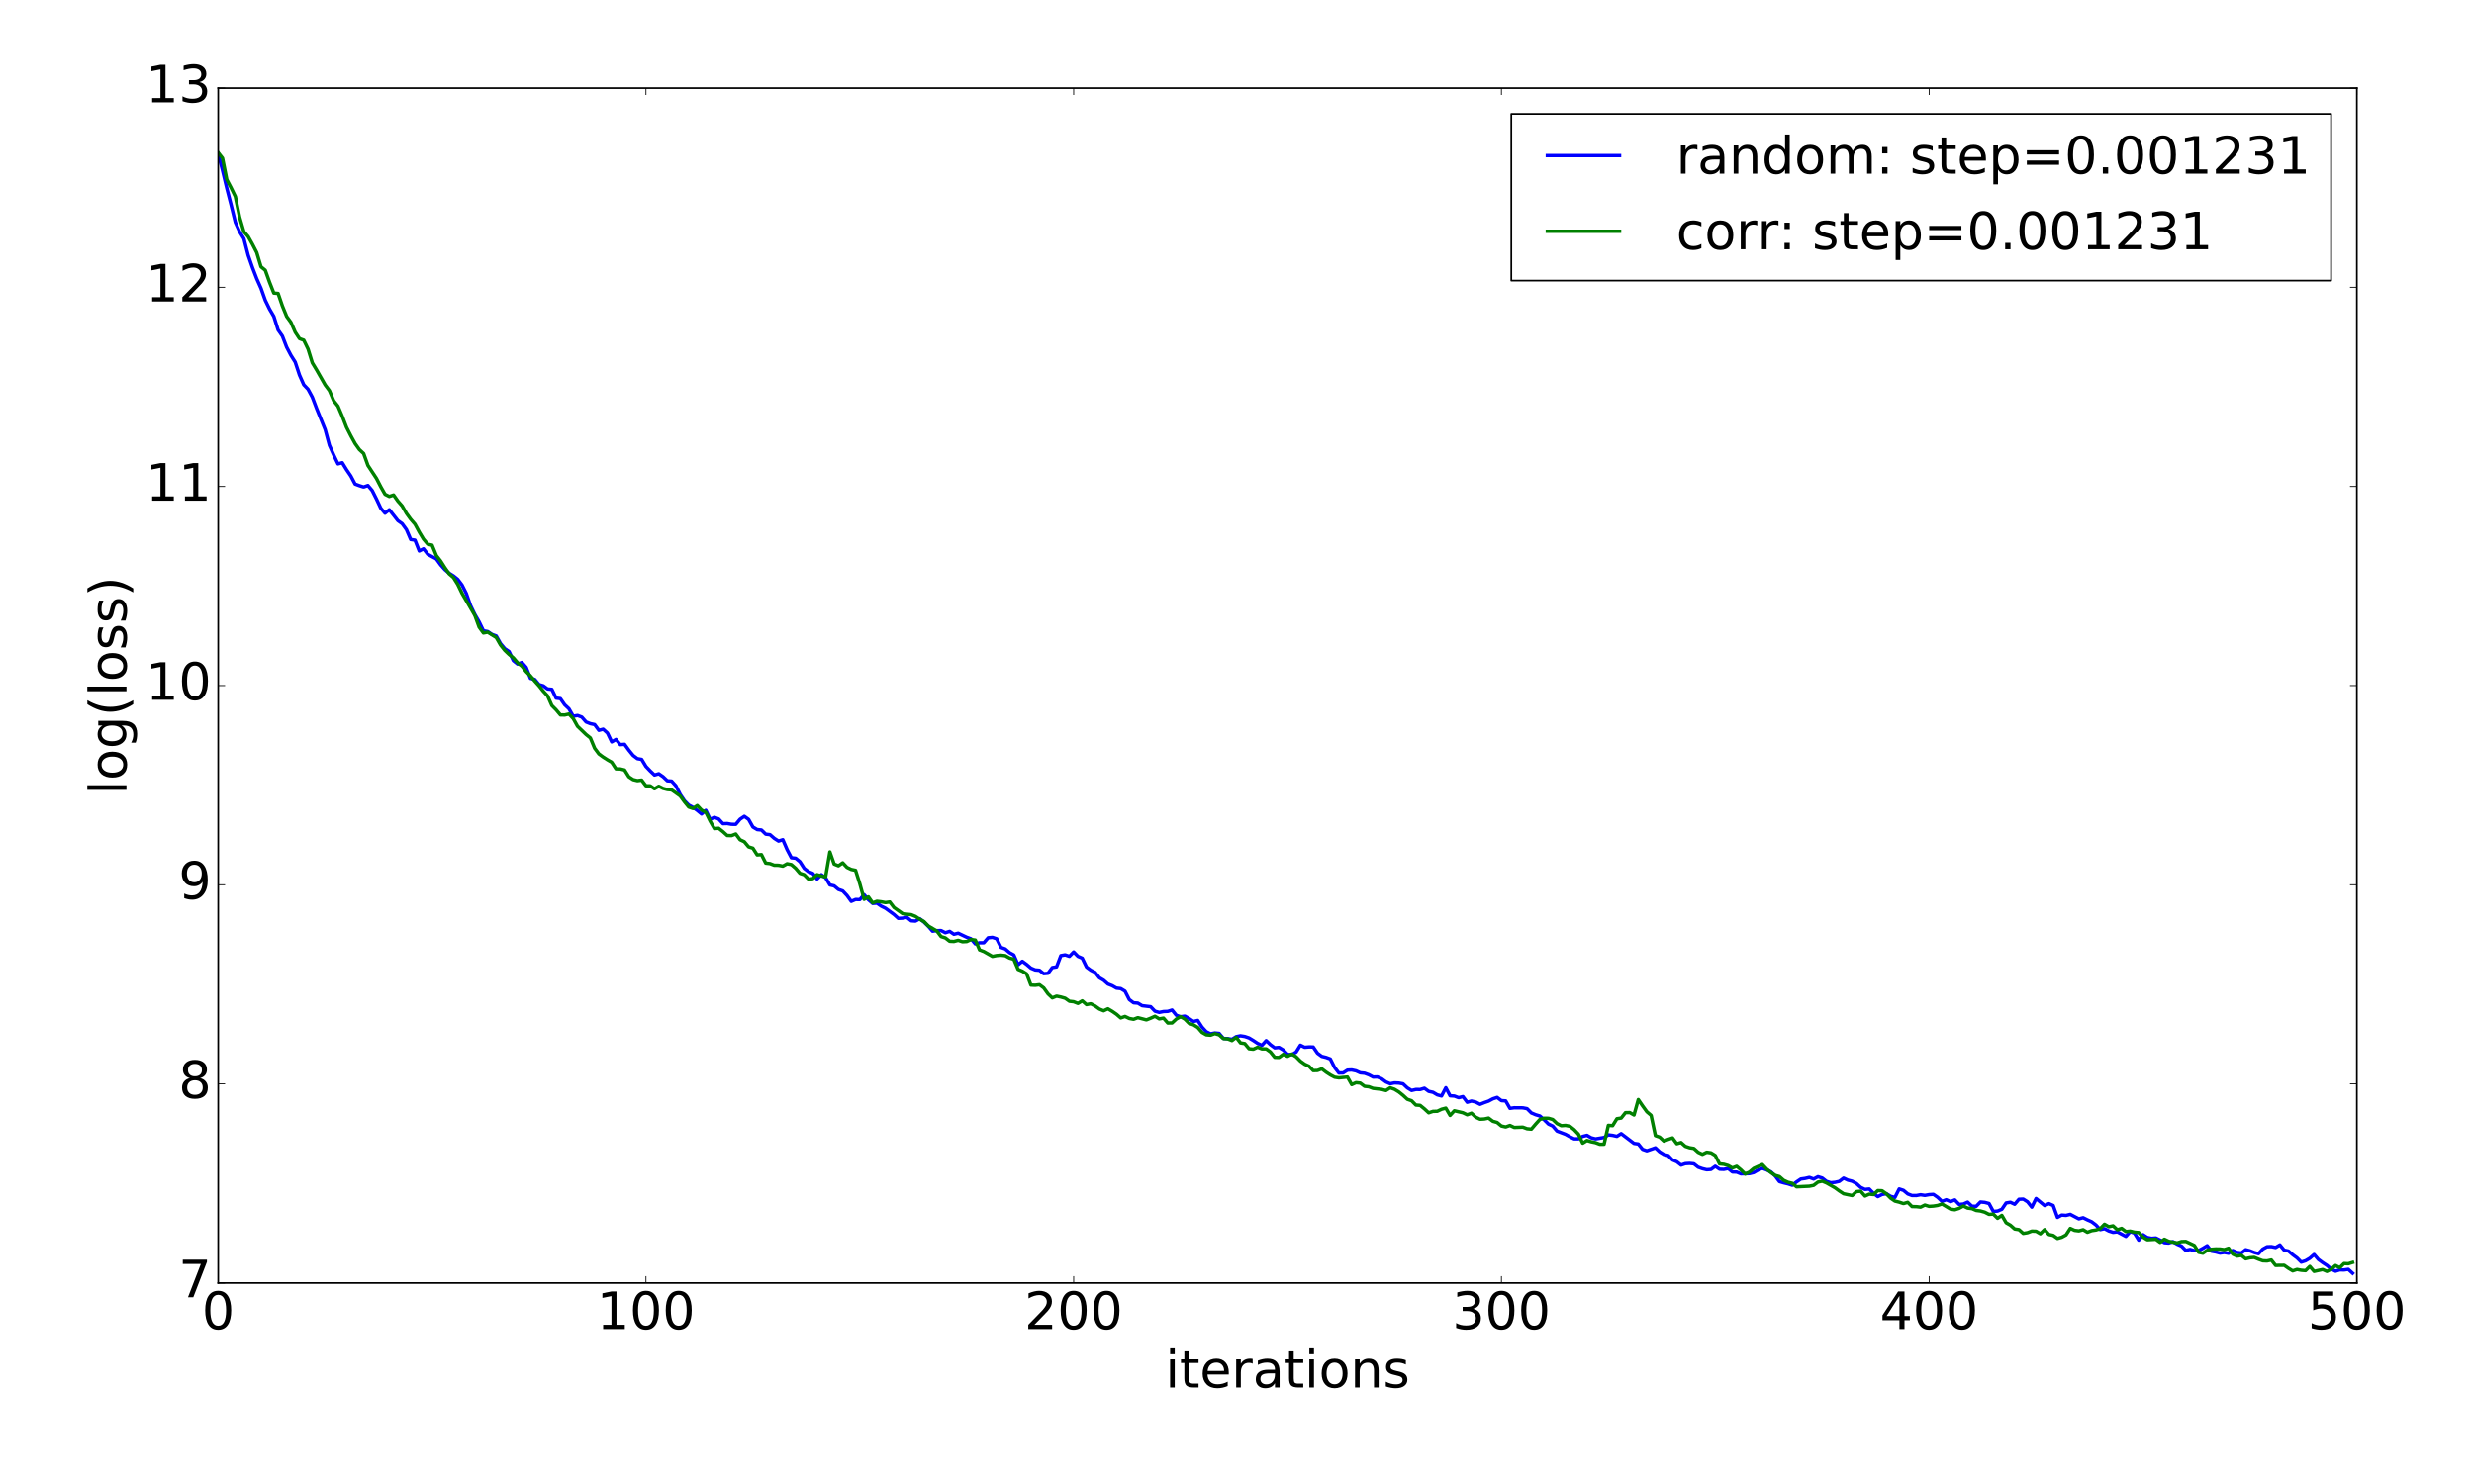 <?xml version="1.0" encoding="utf-8" standalone="no"?>
<!DOCTYPE svg PUBLIC "-//W3C//DTD SVG 1.1//EN"
  "http://www.w3.org/Graphics/SVG/1.1/DTD/svg11.dtd">
<!-- Created with matplotlib (http://matplotlib.org/) -->
<svg height="864pt" version="1.1" viewBox="0 0 1440 864" width="1440pt" xmlns="http://www.w3.org/2000/svg" xmlns:xlink="http://www.w3.org/1999/xlink">
 <defs>
  <style type="text/css">
*{stroke-linecap:butt;stroke-linejoin:round;stroke-miterlimit:100000;}
  </style>
 </defs>
 <g id="figure_1">
  <g id="patch_1">
   <path d="M 0 864 
L 1440 864 
L 1440 0 
L 0 0 
z
" style="fill:#ffffff;"/>
  </g>
  <g id="axes_1">
   <g id="patch_2">
    <path d="M 127.013 747 
L 1371.825 747 
L 1371.825 51.3 
L 127.013 51.3 
z
" style="fill:#ffffff;"/>
   </g>
   <g id="line2d_1">
    <path clip-path="url(#pb07257f2a9)" d="M 127.013 89.439 
L 129.502 99.078 
L 131.992 109.506 
L 134.481 119.182 
L 136.971 129.41 
L 139.461 134.953 
L 141.95 138.959 
L 144.44 148.598 
L 146.929 155.745 
L 149.419 162.23 
L 151.909 167.832 
L 154.398 174.833 
L 156.888 179.948 
L 159.378 184.205 
L 161.867 192.086 
L 164.357 195.666 
L 166.846 202.128 
L 169.336 206.869 
L 171.826 210.824 
L 174.315 218.346 
L 176.805 224.004 
L 179.295 226.619 
L 181.784 231.232 
L 184.274 237.819 
L 189.253 250.092 
L 191.743 259.301 
L 194.232 264.884 
L 196.722 270.082 
L 199.212 269.402 
L 201.701 273.461 
L 204.191 277.108 
L 206.68 281.816 
L 209.17 282.741 
L 211.66 283.531 
L 214.149 282.646 
L 216.639 285.595 
L 219.129 290.543 
L 221.618 295.866 
L 224.108 298.787 
L 226.597 296.785 
L 231.577 303.13 
L 234.066 304.899 
L 236.556 308.32 
L 239.046 314.095 
L 241.535 314.479 
L 244.025 320.79 
L 246.514 319.52 
L 249.004 322.708 
L 253.983 325.44 
L 256.473 328.865 
L 258.963 331.669 
L 261.452 333.744 
L 263.942 335.292 
L 266.432 337.296 
L 268.921 340.582 
L 271.411 345.529 
L 273.9 352.605 
L 276.39 357.744 
L 278.88 362.07 
L 281.369 367.244 
L 283.859 367.693 
L 286.349 369.357 
L 288.838 370.261 
L 291.328 374.694 
L 293.817 377.653 
L 296.307 379.36 
L 298.797 384.622 
L 301.286 386.631 
L 303.776 385.711 
L 306.265 388.534 
L 308.755 394.947 
L 311.245 395.541 
L 313.734 398.576 
L 316.224 399.265 
L 318.714 401.092 
L 321.203 401.32 
L 323.693 406.445 
L 326.183 406.742 
L 328.672 410.316 
L 331.162 412.66 
L 333.651 417.034 
L 336.141 416.558 
L 338.631 417.494 
L 341.12 420.329 
L 343.61 421.311 
L 346.099 421.836 
L 348.589 425.196 
L 351.079 424.531 
L 353.568 426.765 
L 356.058 431.936 
L 358.548 430.507 
L 361.037 433.53 
L 363.527 433.337 
L 366.017 436.744 
L 368.506 439.811 
L 370.996 441.689 
L 373.485 442.114 
L 375.975 446.231 
L 378.465 448.835 
L 380.954 451.203 
L 383.444 450.466 
L 385.933 452.186 
L 388.423 454.556 
L 390.913 454.75 
L 393.402 457.487 
L 395.892 462.49 
L 398.382 466.2 
L 400.871 468.741 
L 403.361 470.053 
L 405.851 471.836 
L 408.34 473.893 
L 410.83 471.786 
L 413.319 477.059 
L 415.809 475.852 
L 418.299 476.801 
L 420.788 479.541 
L 423.278 479.463 
L 425.767 479.899 
L 428.257 479.92 
L 430.747 476.951 
L 433.236 475.263 
L 435.726 477.038 
L 438.216 481.479 
L 440.705 482.984 
L 443.195 483.218 
L 445.685 485.647 
L 448.174 485.924 
L 450.664 488.09 
L 453.153 489.683 
L 455.643 488.877 
L 458.133 494.649 
L 460.622 499.381 
L 463.112 499.641 
L 465.601 501.675 
L 468.091 505.554 
L 470.581 507.504 
L 473.07 508.486 
L 475.56 511.741 
L 478.05 509.255 
L 480.539 511.02 
L 483.029 515.205 
L 485.519 515.785 
L 488.008 517.85 
L 490.498 518.713 
L 492.987 521.349 
L 495.477 524.785 
L 497.967 523.7 
L 500.456 523.743 
L 502.946 520.898 
L 505.435 523.828 
L 507.925 525.971 
L 510.415 525.828 
L 512.904 527.563 
L 515.394 528.792 
L 520.373 532.443 
L 522.863 534.683 
L 525.352 534.548 
L 527.842 534.057 
L 530.332 536.092 
L 532.821 536.273 
L 535.311 534.88 
L 537.801 536.833 
L 540.29 539.234 
L 542.78 542.141 
L 545.269 541.816 
L 547.759 541.797 
L 550.249 543.042 
L 552.738 542.249 
L 555.228 543.932 
L 557.718 543.317 
L 562.697 545.676 
L 565.187 546.571 
L 567.676 549.532 
L 570.166 548.897 
L 572.655 548.867 
L 575.145 545.981 
L 577.635 545.73 
L 580.124 546.552 
L 582.614 551.58 
L 585.104 552.473 
L 587.593 554.622 
L 590.083 555.978 
L 592.572 561.695 
L 595.062 559.658 
L 597.552 561.486 
L 600.041 563.611 
L 602.531 564.672 
L 605.02 564.873 
L 607.51 566.889 
L 610 566.65 
L 612.489 563.318 
L 614.979 562.916 
L 617.469 556.368 
L 619.958 555.926 
L 622.448 556.779 
L 624.938 554.244 
L 627.427 556.79 
L 629.917 557.866 
L 632.406 563.022 
L 634.896 564.856 
L 637.386 566.109 
L 639.875 569.255 
L 642.365 570.715 
L 644.855 572.896 
L 647.344 573.873 
L 649.834 575.294 
L 652.323 575.57 
L 654.813 577.069 
L 657.303 581.955 
L 659.792 583.831 
L 662.282 584.011 
L 664.771 585.512 
L 669.751 586.11 
L 672.24 588.706 
L 674.73 589.418 
L 677.22 588.925 
L 679.709 588.827 
L 682.199 588.035 
L 684.688 591.113 
L 687.178 591.96 
L 689.668 591.589 
L 692.157 593.019 
L 694.647 594.71 
L 697.137 594.11 
L 699.626 597.964 
L 702.116 600.696 
L 704.606 601.916 
L 707.095 601.422 
L 709.585 601.664 
L 712.074 604.568 
L 714.564 604.704 
L 717.054 605.103 
L 719.543 603.542 
L 722.033 603.064 
L 724.523 603.457 
L 727.012 604.302 
L 729.502 605.803 
L 731.991 607.469 
L 734.481 608.628 
L 736.971 605.867 
L 739.46 608.217 
L 741.95 610.07 
L 744.439 609.794 
L 746.929 611.315 
L 749.419 613.877 
L 751.908 614.034 
L 754.398 612.532 
L 756.888 608.518 
L 759.377 609.735 
L 761.867 609.529 
L 764.356 609.552 
L 766.846 613.177 
L 769.336 615.01 
L 771.825 615.614 
L 774.315 616.545 
L 776.805 621.502 
L 779.294 624.727 
L 781.784 624.673 
L 784.274 623.061 
L 786.763 622.95 
L 789.253 623.479 
L 791.742 624.606 
L 794.232 624.843 
L 796.722 625.759 
L 799.211 627.08 
L 801.701 627.007 
L 804.191 628.089 
L 806.68 629.905 
L 809.17 630.968 
L 811.659 630.469 
L 814.149 630.569 
L 816.639 631.018 
L 819.128 633.35 
L 821.618 634.884 
L 824.107 634.302 
L 826.597 634.316 
L 829.087 633.576 
L 831.576 635.397 
L 834.066 635.942 
L 836.556 637.419 
L 839.045 638.095 
L 841.535 633.295 
L 844.024 637.976 
L 846.514 638.127 
L 849.004 639.076 
L 851.493 638.454 
L 853.983 641.741 
L 856.473 641.029 
L 858.962 641.63 
L 861.452 642.935 
L 863.942 641.936 
L 866.431 641.071 
L 868.921 639.741 
L 871.41 638.923 
L 873.9 640.795 
L 876.39 640.958 
L 878.879 645.298 
L 881.369 644.944 
L 886.348 644.99 
L 888.838 645.455 
L 891.327 647.949 
L 893.817 648.994 
L 896.307 649.74 
L 898.796 651.978 
L 901.286 654.444 
L 903.775 655.61 
L 906.265 658.523 
L 911.244 660.414 
L 913.734 661.827 
L 916.224 663.065 
L 918.713 663.061 
L 921.203 661.629 
L 923.692 660.998 
L 926.182 662.446 
L 928.672 663.076 
L 933.651 662.255 
L 936.141 660.715 
L 938.63 661.037 
L 941.12 661.601 
L 943.61 660.012 
L 951.078 665.697 
L 953.568 666.035 
L 956.058 669.129 
L 958.547 670.003 
L 963.527 668.272 
L 966.016 670.61 
L 968.506 672.146 
L 970.995 672.753 
L 973.485 675.344 
L 975.975 676.394 
L 978.464 678.354 
L 980.954 677.507 
L 983.443 677.368 
L 985.933 677.602 
L 988.423 679.565 
L 990.912 680.448 
L 993.402 681.045 
L 995.892 680.875 
L 998.381 679.03 
L 1000.871 680.737 
L 1003.361 680.836 
L 1005.85 680.329 
L 1008.34 682.347 
L 1010.829 682.409 
L 1013.319 683.438 
L 1018.298 683.288 
L 1020.788 682.681 
L 1023.278 681.235 
L 1025.767 680.197 
L 1028.257 681.131 
L 1030.746 682.289 
L 1033.236 684.621 
L 1035.726 687.948 
L 1038.215 688.666 
L 1040.705 689.251 
L 1043.195 690.067 
L 1045.684 688.136 
L 1048.174 686.445 
L 1050.663 686.097 
L 1053.153 685.505 
L 1055.643 686.443 
L 1058.132 685.108 
L 1060.622 685.875 
L 1063.111 687.832 
L 1065.601 688.616 
L 1068.091 688.374 
L 1070.58 687.81 
L 1073.07 685.913 
L 1075.56 687.085 
L 1078.049 687.721 
L 1080.539 689.068 
L 1083.028 691.319 
L 1085.518 692.497 
L 1088.008 692.248 
L 1090.497 694.781 
L 1092.987 696.678 
L 1095.477 695.423 
L 1097.966 695.008 
L 1100.456 696.519 
L 1102.946 697.143 
L 1105.435 692.221 
L 1107.925 693.032 
L 1110.414 695.109 
L 1112.904 696.046 
L 1115.394 696.057 
L 1117.883 695.587 
L 1120.373 695.973 
L 1122.862 695.527 
L 1125.352 695.361 
L 1127.842 697.103 
L 1130.331 699.458 
L 1132.821 698.483 
L 1135.311 699.604 
L 1137.8 698.592 
L 1140.29 701.214 
L 1142.78 700.996 
L 1145.269 699.89 
L 1147.759 702.252 
L 1150.248 702.322 
L 1152.738 699.801 
L 1155.228 700.029 
L 1157.717 700.681 
L 1160.207 705.3 
L 1162.697 705.093 
L 1165.186 704.056 
L 1167.676 700.368 
L 1170.165 699.961 
L 1172.655 701.132 
L 1175.145 698.218 
L 1177.634 698.111 
L 1180.124 699.696 
L 1182.613 702.824 
L 1185.103 697.778 
L 1190.082 701.897 
L 1192.572 700.757 
L 1195.062 701.842 
L 1197.551 708.775 
L 1200.041 707.416 
L 1202.531 707.612 
L 1205.02 707.009 
L 1209.999 709.621 
L 1212.489 708.974 
L 1214.979 710.219 
L 1217.468 711.318 
L 1219.958 713.202 
L 1222.447 715.893 
L 1224.937 715.337 
L 1227.427 716.67 
L 1229.916 717.481 
L 1232.406 717.202 
L 1237.385 719.855 
L 1239.875 717.04 
L 1242.364 717.946 
L 1244.854 722.02 
L 1247.344 718.866 
L 1249.833 720.491 
L 1252.323 720.968 
L 1254.813 720.759 
L 1257.302 722.007 
L 1259.792 723.503 
L 1262.282 723.69 
L 1264.771 722.903 
L 1267.261 724.387 
L 1269.75 725.482 
L 1272.24 728.002 
L 1274.73 727.419 
L 1277.219 728.124 
L 1279.709 728.102 
L 1282.198 726.77 
L 1284.688 725.256 
L 1287.178 728.461 
L 1289.667 728.888 
L 1292.157 729.565 
L 1294.647 729.206 
L 1297.136 729.667 
L 1299.626 728.073 
L 1302.116 729.164 
L 1304.605 729.508 
L 1307.095 727.585 
L 1309.584 728.235 
L 1312.074 729.219 
L 1314.564 729.912 
L 1317.053 727.216 
L 1319.543 725.855 
L 1322.033 725.774 
L 1324.522 726.292 
L 1327.012 724.794 
L 1329.501 727.84 
L 1331.991 728.358 
L 1334.481 730.518 
L 1336.97 732.362 
L 1339.46 734.835 
L 1341.949 734.046 
L 1344.439 732.58 
L 1346.929 730.389 
L 1349.418 733.288 
L 1351.908 735.115 
L 1354.398 736.746 
L 1356.887 738.876 
L 1359.377 740.112 
L 1361.867 739.336 
L 1364.356 739.4 
L 1366.846 739.039 
L 1369.335 741.293 
L 1369.335 741.293 
" style="fill:none;stroke:#0000ff;stroke-linecap:square;stroke-width:2.0;"/>
   </g>
   <g id="line2d_2">
    <path clip-path="url(#pb07257f2a9)" d="M 127.013 88.902 
L 129.502 92.07 
L 131.992 104.536 
L 134.481 109.289 
L 136.971 114.407 
L 139.461 126.39 
L 141.95 134.888 
L 144.44 137.736 
L 146.929 142.178 
L 149.419 147.01 
L 151.909 155.299 
L 154.398 157.327 
L 156.888 164.296 
L 159.378 170.632 
L 161.867 170.841 
L 164.357 178.115 
L 166.846 184.232 
L 169.336 187.658 
L 171.826 193.383 
L 174.315 197.155 
L 176.805 198.054 
L 179.295 203.189 
L 181.784 211.235 
L 184.274 215.372 
L 189.253 224.092 
L 191.743 227.443 
L 194.232 233.31 
L 196.722 236.464 
L 199.212 242.331 
L 201.701 248.802 
L 204.191 253.687 
L 206.68 258.236 
L 209.17 261.737 
L 211.66 264.046 
L 214.149 270.978 
L 219.129 278.549 
L 221.618 283.373 
L 224.108 287.771 
L 226.597 289.034 
L 229.087 288.177 
L 231.577 291.721 
L 234.066 294.56 
L 236.556 298.891 
L 239.046 302.313 
L 241.535 305.18 
L 244.025 309.779 
L 246.514 313.908 
L 249.004 316.851 
L 251.494 317.388 
L 253.983 323.44 
L 256.473 326.633 
L 258.963 330.54 
L 261.452 334.091 
L 263.942 336.244 
L 266.432 340.222 
L 268.921 345.404 
L 276.39 358.317 
L 278.88 365.138 
L 281.369 368.531 
L 283.859 368.049 
L 288.838 371.16 
L 291.328 375.516 
L 293.817 378.648 
L 296.307 381.033 
L 298.797 382.996 
L 301.286 385.909 
L 303.776 387.873 
L 306.265 391.029 
L 308.755 393.495 
L 311.245 396.498 
L 313.734 399.26 
L 316.224 402.407 
L 318.714 405.124 
L 321.203 410.753 
L 323.693 413.271 
L 326.183 416.238 
L 328.672 416.288 
L 331.162 415.707 
L 333.651 418.362 
L 336.141 422.848 
L 341.12 427.628 
L 343.61 429.624 
L 346.099 435.607 
L 348.589 438.95 
L 351.079 440.766 
L 353.568 442.353 
L 356.058 443.806 
L 358.548 447.635 
L 361.037 447.678 
L 363.527 448.293 
L 366.017 452.24 
L 368.506 453.881 
L 370.996 454.492 
L 373.485 454.177 
L 375.975 457.477 
L 378.465 457.519 
L 380.954 459.247 
L 383.444 457.765 
L 385.933 459.027 
L 388.423 459.674 
L 390.913 459.903 
L 395.892 463.424 
L 398.382 466.812 
L 400.871 469.86 
L 403.361 470.715 
L 405.851 469.014 
L 408.34 471.639 
L 410.83 472.96 
L 413.319 478.055 
L 415.809 482.421 
L 418.299 482.237 
L 420.788 484.198 
L 423.278 486.445 
L 425.767 486.507 
L 428.257 485.559 
L 430.747 488.911 
L 433.236 490.079 
L 435.726 493.064 
L 438.216 493.833 
L 440.705 497.722 
L 443.195 497.552 
L 445.685 502.495 
L 448.174 502.784 
L 450.664 503.742 
L 453.153 503.753 
L 455.643 504.263 
L 458.133 502.868 
L 460.622 503.357 
L 463.112 505.524 
L 465.601 508.436 
L 468.091 509.263 
L 470.581 511.822 
L 473.07 511.56 
L 475.56 509.229 
L 478.05 510.006 
L 480.539 510.527 
L 483.029 495.987 
L 485.519 503.05 
L 488.008 504.067 
L 490.498 502.34 
L 492.987 504.983 
L 495.477 506.182 
L 497.967 506.696 
L 500.456 514.555 
L 502.946 523.602 
L 505.435 522.163 
L 507.925 525.677 
L 510.415 524.735 
L 512.904 525.039 
L 515.394 525.491 
L 517.884 525.129 
L 520.373 528.38 
L 525.352 531.906 
L 527.842 532.271 
L 530.332 532.521 
L 532.821 533.524 
L 535.311 535.182 
L 537.801 536.528 
L 540.29 539.09 
L 545.269 542.024 
L 547.759 545.278 
L 550.249 546.067 
L 552.738 548.011 
L 555.228 548.129 
L 557.718 547.464 
L 560.207 548.289 
L 562.697 548.164 
L 565.187 546.989 
L 567.676 547.304 
L 570.166 553.055 
L 572.655 553.98 
L 577.635 556.819 
L 580.124 556.313 
L 582.614 556.116 
L 585.104 556.377 
L 587.593 557.774 
L 590.083 558.475 
L 592.572 564.371 
L 595.062 565.406 
L 597.552 566.968 
L 600.041 573.523 
L 602.531 573.642 
L 605.02 573.322 
L 607.51 575.173 
L 610 578.634 
L 612.489 580.974 
L 614.979 579.951 
L 617.469 580.467 
L 619.958 581.171 
L 622.448 582.94 
L 624.938 583.215 
L 627.427 584.193 
L 629.917 582.701 
L 632.406 584.889 
L 634.896 584.389 
L 637.386 585.671 
L 639.875 587.457 
L 642.365 588.482 
L 644.855 587.315 
L 647.344 588.775 
L 649.834 590.488 
L 652.323 592.645 
L 654.813 591.783 
L 657.303 592.969 
L 659.792 593.439 
L 662.282 592.498 
L 667.261 593.787 
L 669.751 592.81 
L 672.24 591.675 
L 674.73 593.204 
L 677.22 592.762 
L 679.709 595.613 
L 682.199 595.579 
L 684.688 593.287 
L 687.178 591.897 
L 689.668 593.357 
L 692.157 595.856 
L 694.647 596.648 
L 697.137 598.203 
L 699.626 601.077 
L 702.116 602.498 
L 704.606 602.698 
L 707.095 601.787 
L 709.585 602.503 
L 712.074 604.704 
L 714.564 604.84 
L 717.054 605.828 
L 719.543 603.939 
L 722.033 607.197 
L 724.523 607.595 
L 727.012 610.591 
L 729.502 610.854 
L 731.991 609.678 
L 734.481 610.675 
L 736.971 610.663 
L 739.46 612.462 
L 741.95 615.566 
L 744.439 615.652 
L 746.929 613.833 
L 749.419 614.981 
L 751.908 613.692 
L 754.398 615.256 
L 756.888 617.784 
L 759.377 619.58 
L 761.867 620.721 
L 764.356 623.323 
L 766.846 623.245 
L 769.336 622.296 
L 771.825 624.208 
L 774.315 625.84 
L 776.805 627.152 
L 779.294 627.533 
L 784.274 627.062 
L 786.763 631.476 
L 789.253 630.331 
L 791.742 630.597 
L 794.232 632.454 
L 796.722 632.726 
L 799.211 633.664 
L 804.191 634.246 
L 806.68 634.921 
L 809.17 633.318 
L 811.659 634.186 
L 814.149 635.71 
L 816.639 637.711 
L 819.128 640.001 
L 821.618 640.861 
L 824.107 643.366 
L 826.597 643.549 
L 829.087 645.582 
L 831.576 647.881 
L 834.066 647.045 
L 836.556 646.995 
L 839.045 645.821 
L 841.535 645.164 
L 844.024 649.41 
L 846.514 646.698 
L 851.493 647.858 
L 853.983 649.03 
L 856.473 648.11 
L 858.962 650.428 
L 861.452 651.615 
L 863.942 651.484 
L 866.431 650.949 
L 868.921 652.814 
L 871.41 653.513 
L 873.9 655.571 
L 876.39 656.132 
L 878.879 655.247 
L 881.369 656.427 
L 886.348 656.241 
L 888.838 657.176 
L 891.327 657.397 
L 893.817 654.467 
L 896.307 651.72 
L 898.796 651.031 
L 901.286 651.06 
L 903.775 651.771 
L 906.265 654.138 
L 908.755 655.396 
L 911.244 655.209 
L 913.734 655.725 
L 916.224 657.687 
L 918.713 660.31 
L 921.203 665.557 
L 923.692 664.014 
L 926.182 664.751 
L 928.672 665.265 
L 931.161 666.207 
L 933.651 666.179 
L 936.141 655.178 
L 938.63 655.358 
L 941.12 651.319 
L 943.61 650.942 
L 946.099 647.792 
L 948.589 647.735 
L 951.078 649.163 
L 953.568 640.172 
L 956.058 643.828 
L 958.547 647.27 
L 961.037 649.381 
L 963.527 661.169 
L 966.016 662.05 
L 968.506 664.356 
L 970.995 663.344 
L 973.485 662.499 
L 975.975 665.887 
L 978.464 665.188 
L 980.954 667.394 
L 983.443 668.227 
L 985.933 668.624 
L 988.423 670.871 
L 990.912 672.047 
L 993.402 670.815 
L 995.892 671.187 
L 998.381 672.722 
L 1000.871 677.634 
L 1003.361 677.884 
L 1005.85 678.621 
L 1008.34 680.027 
L 1010.829 679.05 
L 1013.319 681.121 
L 1015.809 683.55 
L 1018.298 682.393 
L 1020.788 680.29 
L 1025.767 678.011 
L 1028.257 680.647 
L 1030.746 682.688 
L 1033.236 684.33 
L 1035.726 685.032 
L 1038.215 687.206 
L 1040.705 688.34 
L 1043.195 688.937 
L 1045.684 690.993 
L 1053.153 690.637 
L 1055.643 690.145 
L 1058.132 688.233 
L 1060.622 687.692 
L 1063.111 688.731 
L 1068.091 691.569 
L 1070.58 693.393 
L 1073.07 695.019 
L 1078.049 696.065 
L 1080.539 693.793 
L 1083.028 693.531 
L 1085.518 696.353 
L 1088.008 695.253 
L 1090.497 695.489 
L 1092.987 693.185 
L 1095.477 693.274 
L 1097.966 695.038 
L 1100.456 697.579 
L 1102.946 699.282 
L 1105.435 699.903 
L 1107.925 700.735 
L 1110.414 700.006 
L 1112.904 702.492 
L 1115.394 702.525 
L 1117.883 702.823 
L 1120.373 701.591 
L 1122.862 702.363 
L 1125.352 702.2 
L 1127.842 701.83 
L 1130.331 700.977 
L 1135.311 703.96 
L 1137.8 704.338 
L 1140.29 703.533 
L 1142.78 702.148 
L 1145.269 703.372 
L 1147.759 703.684 
L 1150.248 704.746 
L 1152.738 705.049 
L 1155.228 705.75 
L 1157.717 707.023 
L 1160.207 706.856 
L 1162.697 709.316 
L 1165.186 707.604 
L 1167.676 711.907 
L 1170.165 713.33 
L 1172.655 715.534 
L 1175.145 715.903 
L 1177.634 718.102 
L 1180.124 717.685 
L 1182.613 716.751 
L 1185.103 716.848 
L 1187.593 718.316 
L 1190.082 715.873 
L 1192.572 718.741 
L 1195.062 719.263 
L 1197.551 721.045 
L 1200.041 720.351 
L 1202.531 719.001 
L 1205.02 715.19 
L 1207.51 716.328 
L 1209.999 716.639 
L 1212.489 715.961 
L 1214.979 717.442 
L 1217.468 716.497 
L 1219.958 716.125 
L 1222.447 715.316 
L 1224.937 712.769 
L 1227.427 714.198 
L 1229.916 713.682 
L 1232.406 715.982 
L 1234.896 715.157 
L 1237.385 717.016 
L 1239.875 716.766 
L 1242.364 717.377 
L 1244.854 717.611 
L 1247.344 720.262 
L 1249.833 721.796 
L 1254.813 721.497 
L 1257.302 723.33 
L 1259.792 721.493 
L 1262.282 722.689 
L 1264.771 723.235 
L 1267.261 723.645 
L 1269.75 722.857 
L 1272.24 722.764 
L 1277.219 725.102 
L 1279.709 729.1 
L 1282.198 729.64 
L 1284.688 727.943 
L 1287.178 727.331 
L 1289.667 727.152 
L 1292.157 727.184 
L 1294.647 727.547 
L 1297.136 726.719 
L 1299.626 730.189 
L 1302.116 731.342 
L 1304.605 730.897 
L 1307.095 732.89 
L 1309.584 732.299 
L 1312.074 732.094 
L 1314.564 733.143 
L 1317.053 734.047 
L 1319.543 734.149 
L 1322.033 733.596 
L 1324.522 736.74 
L 1329.501 736.678 
L 1331.991 738.436 
L 1334.481 739.928 
L 1336.97 739.108 
L 1339.46 739.575 
L 1341.949 739.778 
L 1344.439 737.331 
L 1346.929 740.233 
L 1351.908 739.151 
L 1354.398 740.239 
L 1356.887 738.99 
L 1359.377 736.816 
L 1361.867 738.087 
L 1364.356 735.655 
L 1366.846 735.776 
L 1369.335 735.011 
L 1369.335 735.011 
" style="fill:none;stroke:#008000;stroke-linecap:square;stroke-width:2.0;"/>
   </g>
   <g id="patch_3">
    <path d="M 127.013 51.3 
L 1371.825 51.3 
" style="fill:none;stroke:#000000;stroke-linecap:square;stroke-linejoin:miter;"/>
   </g>
   <g id="patch_4">
    <path d="M 1371.825 747 
L 1371.825 51.3 
" style="fill:none;stroke:#000000;stroke-linecap:square;stroke-linejoin:miter;"/>
   </g>
   <g id="patch_5">
    <path d="M 127.013 747 
L 1371.825 747 
" style="fill:none;stroke:#000000;stroke-linecap:square;stroke-linejoin:miter;"/>
   </g>
   <g id="patch_6">
    <path d="M 127.013 747 
L 127.013 51.3 
" style="fill:none;stroke:#000000;stroke-linecap:square;stroke-linejoin:miter;"/>
   </g>
   <g id="matplotlib.axis_1">
    <g id="xtick_1">
     <g id="line2d_3">
      <defs>
       <path d="M 0 0 
L 0 -4 
" id="mde19244cad" style="stroke:#000000;stroke-width:0.5;"/>
      </defs>
      <g>
       <use style="stroke:#000000;stroke-width:0.5;" x="127.013" xlink:href="#mde19244cad" y="747.0"/>
      </g>
     </g>
     <g id="line2d_4">
      <defs>
       <path d="M 0 0 
L 0 4 
" id="m0699fc3f1d" style="stroke:#000000;stroke-width:0.5;"/>
      </defs>
      <g>
       <use style="stroke:#000000;stroke-width:0.5;" x="127.013" xlink:href="#m0699fc3f1d" y="51.3"/>
      </g>
     </g>
     <g id="text_1">
      <!-- 0 -->
      <defs>
       <path d="M 31.781 66.406 
Q 24.172 66.406 20.328 58.906 
Q 16.5 51.422 16.5 36.375 
Q 16.5 21.391 20.328 13.891 
Q 24.172 6.391 31.781 6.391 
Q 39.453 6.391 43.281 13.891 
Q 47.125 21.391 47.125 36.375 
Q 47.125 51.422 43.281 58.906 
Q 39.453 66.406 31.781 66.406 
M 31.781 74.219 
Q 44.047 74.219 50.516 64.516 
Q 56.984 54.828 56.984 36.375 
Q 56.984 17.969 50.516 8.266 
Q 44.047 -1.422 31.781 -1.422 
Q 19.531 -1.422 13.062 8.266 
Q 6.594 17.969 6.594 36.375 
Q 6.594 54.828 13.062 64.516 
Q 19.531 74.219 31.781 74.219 
" id="BitstreamVeraSans-Roman-30"/>
      </defs>
      <g transform="translate(117.469 773.795)scale(0.3 -0.3)">
       <use xlink:href="#BitstreamVeraSans-Roman-30"/>
      </g>
     </g>
    </g>
    <g id="xtick_2">
     <g id="line2d_5">
      <g>
       <use style="stroke:#000000;stroke-width:0.5;" x="375.975" xlink:href="#mde19244cad" y="747.0"/>
      </g>
     </g>
     <g id="line2d_6">
      <g>
       <use style="stroke:#000000;stroke-width:0.5;" x="375.975" xlink:href="#m0699fc3f1d" y="51.3"/>
      </g>
     </g>
     <g id="text_2">
      <!-- 100 -->
      <defs>
       <path d="M 12.406 8.297 
L 28.516 8.297 
L 28.516 63.922 
L 10.984 60.406 
L 10.984 69.391 
L 28.422 72.906 
L 38.281 72.906 
L 38.281 8.297 
L 54.391 8.297 
L 54.391 0 
L 12.406 0 
z
" id="BitstreamVeraSans-Roman-31"/>
      </defs>
      <g transform="translate(347.344 773.795)scale(0.3 -0.3)">
       <use xlink:href="#BitstreamVeraSans-Roman-31"/>
       <use x="63.623" xlink:href="#BitstreamVeraSans-Roman-30"/>
       <use x="127.246" xlink:href="#BitstreamVeraSans-Roman-30"/>
      </g>
     </g>
    </g>
    <g id="xtick_3">
     <g id="line2d_7">
      <g>
       <use style="stroke:#000000;stroke-width:0.5;" x="624.938" xlink:href="#mde19244cad" y="747.0"/>
      </g>
     </g>
     <g id="line2d_8">
      <g>
       <use style="stroke:#000000;stroke-width:0.5;" x="624.938" xlink:href="#m0699fc3f1d" y="51.3"/>
      </g>
     </g>
     <g id="text_3">
      <!-- 200 -->
      <defs>
       <path d="M 19.188 8.297 
L 53.609 8.297 
L 53.609 0 
L 7.328 0 
L 7.328 8.297 
Q 12.938 14.109 22.625 23.891 
Q 32.328 33.688 34.812 36.531 
Q 39.547 41.844 41.422 45.531 
Q 43.312 49.219 43.312 52.781 
Q 43.312 58.594 39.234 62.25 
Q 35.156 65.922 28.609 65.922 
Q 23.969 65.922 18.812 64.312 
Q 13.672 62.703 7.812 59.422 
L 7.812 69.391 
Q 13.766 71.781 18.938 73 
Q 24.125 74.219 28.422 74.219 
Q 39.75 74.219 46.484 68.547 
Q 53.219 62.891 53.219 53.422 
Q 53.219 48.922 51.531 44.891 
Q 49.859 40.875 45.406 35.406 
Q 44.188 33.984 37.641 27.219 
Q 31.109 20.453 19.188 8.297 
" id="BitstreamVeraSans-Roman-32"/>
      </defs>
      <g transform="translate(596.306 773.795)scale(0.3 -0.3)">
       <use xlink:href="#BitstreamVeraSans-Roman-32"/>
       <use x="63.623" xlink:href="#BitstreamVeraSans-Roman-30"/>
       <use x="127.246" xlink:href="#BitstreamVeraSans-Roman-30"/>
      </g>
     </g>
    </g>
    <g id="xtick_4">
     <g id="line2d_9">
      <g>
       <use style="stroke:#000000;stroke-width:0.5;" x="873.9" xlink:href="#mde19244cad" y="747.0"/>
      </g>
     </g>
     <g id="line2d_10">
      <g>
       <use style="stroke:#000000;stroke-width:0.5;" x="873.9" xlink:href="#m0699fc3f1d" y="51.3"/>
      </g>
     </g>
     <g id="text_4">
      <!-- 300 -->
      <defs>
       <path d="M 40.578 39.312 
Q 47.656 37.797 51.625 33 
Q 55.609 28.219 55.609 21.188 
Q 55.609 10.406 48.188 4.484 
Q 40.766 -1.422 27.094 -1.422 
Q 22.516 -1.422 17.656 -0.516 
Q 12.797 0.391 7.625 2.203 
L 7.625 11.719 
Q 11.719 9.328 16.594 8.109 
Q 21.484 6.891 26.812 6.891 
Q 36.078 6.891 40.938 10.547 
Q 45.797 14.203 45.797 21.188 
Q 45.797 27.641 41.281 31.266 
Q 36.766 34.906 28.719 34.906 
L 20.219 34.906 
L 20.219 43.016 
L 29.109 43.016 
Q 36.375 43.016 40.234 45.922 
Q 44.094 48.828 44.094 54.297 
Q 44.094 59.906 40.109 62.906 
Q 36.141 65.922 28.719 65.922 
Q 24.656 65.922 20.016 65.031 
Q 15.375 64.156 9.812 62.312 
L 9.812 71.094 
Q 15.438 72.656 20.344 73.438 
Q 25.25 74.219 29.594 74.219 
Q 40.828 74.219 47.359 69.109 
Q 53.906 64.016 53.906 55.328 
Q 53.906 49.266 50.438 45.094 
Q 46.969 40.922 40.578 39.312 
" id="BitstreamVeraSans-Roman-33"/>
      </defs>
      <g transform="translate(845.269 773.795)scale(0.3 -0.3)">
       <use xlink:href="#BitstreamVeraSans-Roman-33"/>
       <use x="63.623" xlink:href="#BitstreamVeraSans-Roman-30"/>
       <use x="127.246" xlink:href="#BitstreamVeraSans-Roman-30"/>
      </g>
     </g>
    </g>
    <g id="xtick_5">
     <g id="line2d_11">
      <g>
       <use style="stroke:#000000;stroke-width:0.5;" x="1122.862" xlink:href="#mde19244cad" y="747.0"/>
      </g>
     </g>
     <g id="line2d_12">
      <g>
       <use style="stroke:#000000;stroke-width:0.5;" x="1122.862" xlink:href="#m0699fc3f1d" y="51.3"/>
      </g>
     </g>
     <g id="text_5">
      <!-- 400 -->
      <defs>
       <path d="M 37.797 64.312 
L 12.891 25.391 
L 37.797 25.391 
z
M 35.203 72.906 
L 47.609 72.906 
L 47.609 25.391 
L 58.016 25.391 
L 58.016 17.188 
L 47.609 17.188 
L 47.609 0 
L 37.797 0 
L 37.797 17.188 
L 4.891 17.188 
L 4.891 26.703 
z
" id="BitstreamVeraSans-Roman-34"/>
      </defs>
      <g transform="translate(1094.231 773.795)scale(0.3 -0.3)">
       <use xlink:href="#BitstreamVeraSans-Roman-34"/>
       <use x="63.623" xlink:href="#BitstreamVeraSans-Roman-30"/>
       <use x="127.246" xlink:href="#BitstreamVeraSans-Roman-30"/>
      </g>
     </g>
    </g>
    <g id="xtick_6">
     <g id="line2d_13">
      <g>
       <use style="stroke:#000000;stroke-width:0.5;" x="1371.825" xlink:href="#mde19244cad" y="747.0"/>
      </g>
     </g>
     <g id="line2d_14">
      <g>
       <use style="stroke:#000000;stroke-width:0.5;" x="1371.825" xlink:href="#m0699fc3f1d" y="51.3"/>
      </g>
     </g>
     <g id="text_6">
      <!-- 500 -->
      <defs>
       <path d="M 10.797 72.906 
L 49.516 72.906 
L 49.516 64.594 
L 19.828 64.594 
L 19.828 46.734 
Q 21.969 47.469 24.109 47.828 
Q 26.266 48.188 28.422 48.188 
Q 40.625 48.188 47.75 41.5 
Q 54.891 34.812 54.891 23.391 
Q 54.891 11.625 47.562 5.094 
Q 40.234 -1.422 26.906 -1.422 
Q 22.312 -1.422 17.547 -0.641 
Q 12.797 0.141 7.719 1.703 
L 7.719 11.625 
Q 12.109 9.234 16.797 8.062 
Q 21.484 6.891 26.703 6.891 
Q 35.156 6.891 40.078 11.328 
Q 45.016 15.766 45.016 23.391 
Q 45.016 31 40.078 35.438 
Q 35.156 39.891 26.703 39.891 
Q 22.75 39.891 18.812 39.016 
Q 14.891 38.141 10.797 36.281 
z
" id="BitstreamVeraSans-Roman-35"/>
      </defs>
      <g transform="translate(1343.194 773.795)scale(0.3 -0.3)">
       <use xlink:href="#BitstreamVeraSans-Roman-35"/>
       <use x="63.623" xlink:href="#BitstreamVeraSans-Roman-30"/>
       <use x="127.246" xlink:href="#BitstreamVeraSans-Roman-30"/>
      </g>
     </g>
    </g>
    <g id="text_7">
     <!-- iterations -->
     <defs>
      <path d="M 54.891 33.016 
L 54.891 0 
L 45.906 0 
L 45.906 32.719 
Q 45.906 40.484 42.875 44.328 
Q 39.844 48.188 33.797 48.188 
Q 26.516 48.188 22.312 43.547 
Q 18.109 38.922 18.109 30.906 
L 18.109 0 
L 9.078 0 
L 9.078 54.688 
L 18.109 54.688 
L 18.109 46.188 
Q 21.344 51.125 25.703 53.562 
Q 30.078 56 35.797 56 
Q 45.219 56 50.047 50.172 
Q 54.891 44.344 54.891 33.016 
" id="BitstreamVeraSans-Roman-6e"/>
      <path d="M 34.281 27.484 
Q 23.391 27.484 19.188 25 
Q 14.984 22.516 14.984 16.5 
Q 14.984 11.719 18.141 8.906 
Q 21.297 6.109 26.703 6.109 
Q 34.188 6.109 38.703 11.406 
Q 43.219 16.703 43.219 25.484 
L 43.219 27.484 
z
M 52.203 31.203 
L 52.203 0 
L 43.219 0 
L 43.219 8.297 
Q 40.141 3.328 35.547 0.953 
Q 30.953 -1.422 24.312 -1.422 
Q 15.922 -1.422 10.953 3.297 
Q 6 8.016 6 15.922 
Q 6 25.141 12.172 29.828 
Q 18.359 34.516 30.609 34.516 
L 43.219 34.516 
L 43.219 35.406 
Q 43.219 41.609 39.141 45 
Q 35.062 48.391 27.688 48.391 
Q 23 48.391 18.547 47.266 
Q 14.109 46.141 10.016 43.891 
L 10.016 52.203 
Q 14.938 54.109 19.578 55.047 
Q 24.219 56 28.609 56 
Q 40.484 56 46.344 49.844 
Q 52.203 43.703 52.203 31.203 
" id="BitstreamVeraSans-Roman-61"/>
      <path d="M 30.609 48.391 
Q 23.391 48.391 19.188 42.75 
Q 14.984 37.109 14.984 27.297 
Q 14.984 17.484 19.156 11.844 
Q 23.344 6.203 30.609 6.203 
Q 37.797 6.203 41.984 11.859 
Q 46.188 17.531 46.188 27.297 
Q 46.188 37.016 41.984 42.703 
Q 37.797 48.391 30.609 48.391 
M 30.609 56 
Q 42.328 56 49.016 48.375 
Q 55.719 40.766 55.719 27.297 
Q 55.719 13.875 49.016 6.219 
Q 42.328 -1.422 30.609 -1.422 
Q 18.844 -1.422 12.172 6.219 
Q 5.516 13.875 5.516 27.297 
Q 5.516 40.766 12.172 48.375 
Q 18.844 56 30.609 56 
" id="BitstreamVeraSans-Roman-6f"/>
      <path d="M 9.422 54.688 
L 18.406 54.688 
L 18.406 0 
L 9.422 0 
z
M 9.422 75.984 
L 18.406 75.984 
L 18.406 64.594 
L 9.422 64.594 
z
" id="BitstreamVeraSans-Roman-69"/>
      <path d="M 56.203 29.594 
L 56.203 25.203 
L 14.891 25.203 
Q 15.484 15.922 20.484 11.062 
Q 25.484 6.203 34.422 6.203 
Q 39.594 6.203 44.453 7.469 
Q 49.312 8.734 54.109 11.281 
L 54.109 2.781 
Q 49.266 0.734 44.188 -0.344 
Q 39.109 -1.422 33.891 -1.422 
Q 20.797 -1.422 13.156 6.188 
Q 5.516 13.812 5.516 26.812 
Q 5.516 40.234 12.766 48.109 
Q 20.016 56 32.328 56 
Q 43.359 56 49.781 48.891 
Q 56.203 41.797 56.203 29.594 
M 47.219 32.234 
Q 47.125 39.594 43.094 43.984 
Q 39.062 48.391 32.422 48.391 
Q 24.906 48.391 20.391 44.141 
Q 15.875 39.891 15.188 32.172 
z
" id="BitstreamVeraSans-Roman-65"/>
      <path d="M 18.312 70.219 
L 18.312 54.688 
L 36.812 54.688 
L 36.812 47.703 
L 18.312 47.703 
L 18.312 18.016 
Q 18.312 11.328 20.141 9.422 
Q 21.969 7.516 27.594 7.516 
L 36.812 7.516 
L 36.812 0 
L 27.594 0 
Q 17.188 0 13.234 3.875 
Q 9.281 7.766 9.281 18.016 
L 9.281 47.703 
L 2.688 47.703 
L 2.688 54.688 
L 9.281 54.688 
L 9.281 70.219 
z
" id="BitstreamVeraSans-Roman-74"/>
      <path d="M 41.109 46.297 
Q 39.594 47.172 37.812 47.578 
Q 36.031 48 33.891 48 
Q 26.266 48 22.188 43.047 
Q 18.109 38.094 18.109 28.812 
L 18.109 0 
L 9.078 0 
L 9.078 54.688 
L 18.109 54.688 
L 18.109 46.188 
Q 20.953 51.172 25.484 53.578 
Q 30.031 56 36.531 56 
Q 37.453 56 38.578 55.875 
Q 39.703 55.766 41.062 55.516 
z
" id="BitstreamVeraSans-Roman-72"/>
      <path d="M 44.281 53.078 
L 44.281 44.578 
Q 40.484 46.531 36.375 47.5 
Q 32.281 48.484 27.875 48.484 
Q 21.188 48.484 17.844 46.438 
Q 14.5 44.391 14.5 40.281 
Q 14.5 37.156 16.891 35.375 
Q 19.281 33.594 26.516 31.984 
L 29.594 31.297 
Q 39.156 29.25 43.188 25.516 
Q 47.219 21.781 47.219 15.094 
Q 47.219 7.469 41.188 3.016 
Q 35.156 -1.422 24.609 -1.422 
Q 20.219 -1.422 15.453 -0.562 
Q 10.688 0.297 5.422 2 
L 5.422 11.281 
Q 10.406 8.688 15.234 7.391 
Q 20.062 6.109 24.812 6.109 
Q 31.156 6.109 34.562 8.281 
Q 37.984 10.453 37.984 14.406 
Q 37.984 18.062 35.516 20.016 
Q 33.062 21.969 24.703 23.781 
L 21.578 24.516 
Q 13.234 26.266 9.516 29.906 
Q 5.812 33.547 5.812 39.891 
Q 5.812 47.609 11.281 51.797 
Q 16.75 56 26.812 56 
Q 31.781 56 36.172 55.266 
Q 40.578 54.547 44.281 53.078 
" id="BitstreamVeraSans-Roman-73"/>
     </defs>
     <g transform="translate(678.237 807.83)scale(0.3 -0.3)">
      <use xlink:href="#BitstreamVeraSans-Roman-69"/>
      <use x="27.783" xlink:href="#BitstreamVeraSans-Roman-74"/>
      <use x="66.992" xlink:href="#BitstreamVeraSans-Roman-65"/>
      <use x="128.516" xlink:href="#BitstreamVeraSans-Roman-72"/>
      <use x="169.629" xlink:href="#BitstreamVeraSans-Roman-61"/>
      <use x="230.908" xlink:href="#BitstreamVeraSans-Roman-74"/>
      <use x="270.117" xlink:href="#BitstreamVeraSans-Roman-69"/>
      <use x="297.9" xlink:href="#BitstreamVeraSans-Roman-6f"/>
      <use x="359.082" xlink:href="#BitstreamVeraSans-Roman-6e"/>
      <use x="422.461" xlink:href="#BitstreamVeraSans-Roman-73"/>
     </g>
    </g>
   </g>
   <g id="matplotlib.axis_2">
    <g id="ytick_1">
     <g id="line2d_15">
      <defs>
       <path d="M 0 0 
L 4 0 
" id="m83a9a3beab" style="stroke:#000000;stroke-width:0.5;"/>
      </defs>
      <g>
       <use style="stroke:#000000;stroke-width:0.5;" x="127.013" xlink:href="#m83a9a3beab" y="747.0"/>
      </g>
     </g>
     <g id="line2d_16">
      <defs>
       <path d="M 0 0 
L -4 0 
" id="m1032736897" style="stroke:#000000;stroke-width:0.5;"/>
      </defs>
      <g>
       <use style="stroke:#000000;stroke-width:0.5;" x="1371.825" xlink:href="#m1032736897" y="747.0"/>
      </g>
     </g>
     <g id="text_8">
      <!-- 7 -->
      <defs>
       <path d="M 8.203 72.906 
L 55.078 72.906 
L 55.078 68.703 
L 28.609 0 
L 18.312 0 
L 43.219 64.594 
L 8.203 64.594 
z
" id="BitstreamVeraSans-Roman-37"/>
      </defs>
      <g transform="translate(103.925 755.278)scale(0.3 -0.3)">
       <use xlink:href="#BitstreamVeraSans-Roman-37"/>
      </g>
     </g>
    </g>
    <g id="ytick_2">
     <g id="line2d_17">
      <g>
       <use style="stroke:#000000;stroke-width:0.5;" x="127.013" xlink:href="#m83a9a3beab" y="631.05"/>
      </g>
     </g>
     <g id="line2d_18">
      <g>
       <use style="stroke:#000000;stroke-width:0.5;" x="1371.825" xlink:href="#m1032736897" y="631.05"/>
      </g>
     </g>
     <g id="text_9">
      <!-- 8 -->
      <defs>
       <path d="M 31.781 34.625 
Q 24.75 34.625 20.719 30.859 
Q 16.703 27.094 16.703 20.516 
Q 16.703 13.922 20.719 10.156 
Q 24.75 6.391 31.781 6.391 
Q 38.812 6.391 42.859 10.172 
Q 46.922 13.969 46.922 20.516 
Q 46.922 27.094 42.891 30.859 
Q 38.875 34.625 31.781 34.625 
M 21.922 38.812 
Q 15.578 40.375 12.031 44.719 
Q 8.5 49.078 8.5 55.328 
Q 8.5 64.062 14.719 69.141 
Q 20.953 74.219 31.781 74.219 
Q 42.672 74.219 48.875 69.141 
Q 55.078 64.062 55.078 55.328 
Q 55.078 49.078 51.531 44.719 
Q 48 40.375 41.703 38.812 
Q 48.828 37.156 52.797 32.312 
Q 56.781 27.484 56.781 20.516 
Q 56.781 9.906 50.312 4.234 
Q 43.844 -1.422 31.781 -1.422 
Q 19.734 -1.422 13.25 4.234 
Q 6.781 9.906 6.781 20.516 
Q 6.781 27.484 10.781 32.312 
Q 14.797 37.156 21.922 38.812 
M 18.312 54.391 
Q 18.312 48.734 21.844 45.562 
Q 25.391 42.391 31.781 42.391 
Q 38.141 42.391 41.719 45.562 
Q 45.312 48.734 45.312 54.391 
Q 45.312 60.062 41.719 63.234 
Q 38.141 66.406 31.781 66.406 
Q 25.391 66.406 21.844 63.234 
Q 18.312 60.062 18.312 54.391 
" id="BitstreamVeraSans-Roman-38"/>
      </defs>
      <g transform="translate(103.925 639.328)scale(0.3 -0.3)">
       <use xlink:href="#BitstreamVeraSans-Roman-38"/>
      </g>
     </g>
    </g>
    <g id="ytick_3">
     <g id="line2d_19">
      <g>
       <use style="stroke:#000000;stroke-width:0.5;" x="127.013" xlink:href="#m83a9a3beab" y="515.1"/>
      </g>
     </g>
     <g id="line2d_20">
      <g>
       <use style="stroke:#000000;stroke-width:0.5;" x="1371.825" xlink:href="#m1032736897" y="515.1"/>
      </g>
     </g>
     <g id="text_10">
      <!-- 9 -->
      <defs>
       <path d="M 10.984 1.516 
L 10.984 10.5 
Q 14.703 8.734 18.5 7.812 
Q 22.312 6.891 25.984 6.891 
Q 35.75 6.891 40.891 13.453 
Q 46.047 20.016 46.781 33.406 
Q 43.953 29.203 39.594 26.953 
Q 35.25 24.703 29.984 24.703 
Q 19.047 24.703 12.672 31.312 
Q 6.297 37.938 6.297 49.422 
Q 6.297 60.641 12.938 67.422 
Q 19.578 74.219 30.609 74.219 
Q 43.266 74.219 49.922 64.516 
Q 56.594 54.828 56.594 36.375 
Q 56.594 19.141 48.406 8.859 
Q 40.234 -1.422 26.422 -1.422 
Q 22.703 -1.422 18.891 -0.688 
Q 15.094 0.047 10.984 1.516 
M 30.609 32.422 
Q 37.25 32.422 41.125 36.953 
Q 45.016 41.5 45.016 49.422 
Q 45.016 57.281 41.125 61.844 
Q 37.25 66.406 30.609 66.406 
Q 23.969 66.406 20.094 61.844 
Q 16.219 57.281 16.219 49.422 
Q 16.219 41.5 20.094 36.953 
Q 23.969 32.422 30.609 32.422 
" id="BitstreamVeraSans-Roman-39"/>
      </defs>
      <g transform="translate(103.925 523.378)scale(0.3 -0.3)">
       <use xlink:href="#BitstreamVeraSans-Roman-39"/>
      </g>
     </g>
    </g>
    <g id="ytick_4">
     <g id="line2d_21">
      <g>
       <use style="stroke:#000000;stroke-width:0.5;" x="127.013" xlink:href="#m83a9a3beab" y="399.15"/>
      </g>
     </g>
     <g id="line2d_22">
      <g>
       <use style="stroke:#000000;stroke-width:0.5;" x="1371.825" xlink:href="#m1032736897" y="399.15"/>
      </g>
     </g>
     <g id="text_11">
      <!-- 10 -->
      <g transform="translate(84.838 407.428)scale(0.3 -0.3)">
       <use xlink:href="#BitstreamVeraSans-Roman-31"/>
       <use x="63.623" xlink:href="#BitstreamVeraSans-Roman-30"/>
      </g>
     </g>
    </g>
    <g id="ytick_5">
     <g id="line2d_23">
      <g>
       <use style="stroke:#000000;stroke-width:0.5;" x="127.013" xlink:href="#m83a9a3beab" y="283.2"/>
      </g>
     </g>
     <g id="line2d_24">
      <g>
       <use style="stroke:#000000;stroke-width:0.5;" x="1371.825" xlink:href="#m1032736897" y="283.2"/>
      </g>
     </g>
     <g id="text_12">
      <!-- 11 -->
      <g transform="translate(84.838 291.478)scale(0.3 -0.3)">
       <use xlink:href="#BitstreamVeraSans-Roman-31"/>
       <use x="63.623" xlink:href="#BitstreamVeraSans-Roman-31"/>
      </g>
     </g>
    </g>
    <g id="ytick_6">
     <g id="line2d_25">
      <g>
       <use style="stroke:#000000;stroke-width:0.5;" x="127.013" xlink:href="#m83a9a3beab" y="167.25"/>
      </g>
     </g>
     <g id="line2d_26">
      <g>
       <use style="stroke:#000000;stroke-width:0.5;" x="1371.825" xlink:href="#m1032736897" y="167.25"/>
      </g>
     </g>
     <g id="text_13">
      <!-- 12 -->
      <g transform="translate(84.838 175.528)scale(0.3 -0.3)">
       <use xlink:href="#BitstreamVeraSans-Roman-31"/>
       <use x="63.623" xlink:href="#BitstreamVeraSans-Roman-32"/>
      </g>
     </g>
    </g>
    <g id="ytick_7">
     <g id="line2d_27">
      <g>
       <use style="stroke:#000000;stroke-width:0.5;" x="127.013" xlink:href="#m83a9a3beab" y="51.3"/>
      </g>
     </g>
     <g id="line2d_28">
      <g>
       <use style="stroke:#000000;stroke-width:0.5;" x="1371.825" xlink:href="#m1032736897" y="51.3"/>
      </g>
     </g>
     <g id="text_14">
      <!-- 13 -->
      <g transform="translate(84.838 59.578)scale(0.3 -0.3)">
       <use xlink:href="#BitstreamVeraSans-Roman-31"/>
       <use x="63.623" xlink:href="#BitstreamVeraSans-Roman-33"/>
      </g>
     </g>
    </g>
    <g id="text_15">
     <!-- log(loss) -->
     <defs>
      <path d="M 8.016 75.875 
L 15.828 75.875 
Q 23.141 64.359 26.781 53.312 
Q 30.422 42.281 30.422 31.391 
Q 30.422 20.453 26.781 9.375 
Q 23.141 -1.703 15.828 -13.188 
L 8.016 -13.188 
Q 14.5 -2 17.703 9.062 
Q 20.906 20.125 20.906 31.391 
Q 20.906 42.672 17.703 53.656 
Q 14.5 64.656 8.016 75.875 
" id="BitstreamVeraSans-Roman-29"/>
      <path d="M 31 75.875 
Q 24.469 64.656 21.281 53.656 
Q 18.109 42.672 18.109 31.391 
Q 18.109 20.125 21.312 9.062 
Q 24.516 -2 31 -13.188 
L 23.188 -13.188 
Q 15.875 -1.703 12.234 9.375 
Q 8.594 20.453 8.594 31.391 
Q 8.594 42.281 12.203 53.312 
Q 15.828 64.359 23.188 75.875 
z
" id="BitstreamVeraSans-Roman-28"/>
      <path d="M 45.406 27.984 
Q 45.406 37.75 41.375 43.109 
Q 37.359 48.484 30.078 48.484 
Q 22.859 48.484 18.828 43.109 
Q 14.797 37.75 14.797 27.984 
Q 14.797 18.266 18.828 12.891 
Q 22.859 7.516 30.078 7.516 
Q 37.359 7.516 41.375 12.891 
Q 45.406 18.266 45.406 27.984 
M 54.391 6.781 
Q 54.391 -7.172 48.188 -13.984 
Q 42 -20.797 29.203 -20.797 
Q 24.469 -20.797 20.266 -20.094 
Q 16.062 -19.391 12.109 -17.922 
L 12.109 -9.188 
Q 16.062 -11.328 19.922 -12.344 
Q 23.781 -13.375 27.781 -13.375 
Q 36.625 -13.375 41.016 -8.766 
Q 45.406 -4.156 45.406 5.172 
L 45.406 9.625 
Q 42.625 4.781 38.281 2.391 
Q 33.938 0 27.875 0 
Q 17.828 0 11.672 7.656 
Q 5.516 15.328 5.516 27.984 
Q 5.516 40.672 11.672 48.328 
Q 17.828 56 27.875 56 
Q 33.938 56 38.281 53.609 
Q 42.625 51.219 45.406 46.391 
L 45.406 54.688 
L 54.391 54.688 
z
" id="BitstreamVeraSans-Roman-67"/>
      <path d="M 9.422 75.984 
L 18.406 75.984 
L 18.406 0 
L 9.422 0 
z
" id="BitstreamVeraSans-Roman-6c"/>
     </defs>
     <g transform="translate(73.598 462.696)rotate(-90.0)scale(0.3 -0.3)">
      <use xlink:href="#BitstreamVeraSans-Roman-6c"/>
      <use x="27.783" xlink:href="#BitstreamVeraSans-Roman-6f"/>
      <use x="88.965" xlink:href="#BitstreamVeraSans-Roman-67"/>
      <use x="152.441" xlink:href="#BitstreamVeraSans-Roman-28"/>
      <use x="191.455" xlink:href="#BitstreamVeraSans-Roman-6c"/>
      <use x="219.238" xlink:href="#BitstreamVeraSans-Roman-6f"/>
      <use x="280.42" xlink:href="#BitstreamVeraSans-Roman-73"/>
      <use x="332.52" xlink:href="#BitstreamVeraSans-Roman-73"/>
      <use x="384.619" xlink:href="#BitstreamVeraSans-Roman-29"/>
     </g>
    </g>
   </g>
   <g id="legend_1">
    <g id="patch_7">
     <path d="M 879.652 163.369 
L 1356.825 163.369 
L 1356.825 66.3 
L 879.652 66.3 
z
" style="fill:#ffffff;stroke:#000000;stroke-linejoin:miter;"/>
    </g>
    <g id="line2d_29">
     <path d="M 900.652 90.595 
L 942.652 90.595 
" style="fill:none;stroke:#0000ff;stroke-linecap:square;stroke-width:2.0;"/>
    </g>
    <g id="line2d_30"/>
    <g id="text_16">
     <!-- random: step=0.001231 -->
     <defs>
      <path id="BitstreamVeraSans-Roman-20"/>
      <path d="M 52 44.188 
Q 55.375 50.25 60.062 53.125 
Q 64.75 56 71.094 56 
Q 79.641 56 84.281 50.016 
Q 88.922 44.047 88.922 33.016 
L 88.922 0 
L 79.891 0 
L 79.891 32.719 
Q 79.891 40.578 77.094 44.375 
Q 74.312 48.188 68.609 48.188 
Q 61.625 48.188 57.562 43.547 
Q 53.516 38.922 53.516 30.906 
L 53.516 0 
L 44.484 0 
L 44.484 32.719 
Q 44.484 40.625 41.703 44.406 
Q 38.922 48.188 33.109 48.188 
Q 26.219 48.188 22.156 43.531 
Q 18.109 38.875 18.109 30.906 
L 18.109 0 
L 9.078 0 
L 9.078 54.688 
L 18.109 54.688 
L 18.109 46.188 
Q 21.188 51.219 25.484 53.609 
Q 29.781 56 35.688 56 
Q 41.656 56 45.828 52.969 
Q 50 49.953 52 44.188 
" id="BitstreamVeraSans-Roman-6d"/>
      <path d="M 11.719 12.406 
L 22.016 12.406 
L 22.016 0 
L 11.719 0 
z
M 11.719 51.703 
L 22.016 51.703 
L 22.016 39.312 
L 11.719 39.312 
z
" id="BitstreamVeraSans-Roman-3a"/>
      <path d="M 10.688 12.406 
L 21 12.406 
L 21 0 
L 10.688 0 
z
" id="BitstreamVeraSans-Roman-2e"/>
      <path d="M 10.594 45.406 
L 73.188 45.406 
L 73.188 37.203 
L 10.594 37.203 
z
M 10.594 25.484 
L 73.188 25.484 
L 73.188 17.188 
L 10.594 17.188 
z
" id="BitstreamVeraSans-Roman-3d"/>
      <path d="M 45.406 46.391 
L 45.406 75.984 
L 54.391 75.984 
L 54.391 0 
L 45.406 0 
L 45.406 8.203 
Q 42.578 3.328 38.25 0.953 
Q 33.938 -1.422 27.875 -1.422 
Q 17.969 -1.422 11.734 6.484 
Q 5.516 14.406 5.516 27.297 
Q 5.516 40.188 11.734 48.094 
Q 17.969 56 27.875 56 
Q 33.938 56 38.25 53.625 
Q 42.578 51.266 45.406 46.391 
M 14.797 27.297 
Q 14.797 17.391 18.875 11.75 
Q 22.953 6.109 30.078 6.109 
Q 37.203 6.109 41.297 11.75 
Q 45.406 17.391 45.406 27.297 
Q 45.406 37.203 41.297 42.844 
Q 37.203 48.484 30.078 48.484 
Q 22.953 48.484 18.875 42.844 
Q 14.797 37.203 14.797 27.297 
" id="BitstreamVeraSans-Roman-64"/>
      <path d="M 18.109 8.203 
L 18.109 -20.797 
L 9.078 -20.797 
L 9.078 54.688 
L 18.109 54.688 
L 18.109 46.391 
Q 20.953 51.266 25.266 53.625 
Q 29.594 56 35.594 56 
Q 45.562 56 51.781 48.094 
Q 58.016 40.188 58.016 27.297 
Q 58.016 14.406 51.781 6.484 
Q 45.562 -1.422 35.594 -1.422 
Q 29.594 -1.422 25.266 0.953 
Q 20.953 3.328 18.109 8.203 
M 48.688 27.297 
Q 48.688 37.203 44.609 42.844 
Q 40.531 48.484 33.406 48.484 
Q 26.266 48.484 22.188 42.844 
Q 18.109 37.203 18.109 27.297 
Q 18.109 17.391 22.188 11.75 
Q 26.266 6.109 33.406 6.109 
Q 40.531 6.109 44.609 11.75 
Q 48.688 17.391 48.688 27.297 
" id="BitstreamVeraSans-Roman-70"/>
     </defs>
     <g transform="translate(975.652 101.095)scale(0.3 -0.3)">
      <use xlink:href="#BitstreamVeraSans-Roman-72"/>
      <use x="41.113" xlink:href="#BitstreamVeraSans-Roman-61"/>
      <use x="102.393" xlink:href="#BitstreamVeraSans-Roman-6e"/>
      <use x="165.771" xlink:href="#BitstreamVeraSans-Roman-64"/>
      <use x="229.248" xlink:href="#BitstreamVeraSans-Roman-6f"/>
      <use x="290.43" xlink:href="#BitstreamVeraSans-Roman-6d"/>
      <use x="387.842" xlink:href="#BitstreamVeraSans-Roman-3a"/>
      <use x="421.533" xlink:href="#BitstreamVeraSans-Roman-20"/>
      <use x="453.32" xlink:href="#BitstreamVeraSans-Roman-73"/>
      <use x="505.42" xlink:href="#BitstreamVeraSans-Roman-74"/>
      <use x="544.629" xlink:href="#BitstreamVeraSans-Roman-65"/>
      <use x="606.152" xlink:href="#BitstreamVeraSans-Roman-70"/>
      <use x="669.629" xlink:href="#BitstreamVeraSans-Roman-3d"/>
      <use x="753.418" xlink:href="#BitstreamVeraSans-Roman-30"/>
      <use x="817.041" xlink:href="#BitstreamVeraSans-Roman-2e"/>
      <use x="848.828" xlink:href="#BitstreamVeraSans-Roman-30"/>
      <use x="912.451" xlink:href="#BitstreamVeraSans-Roman-30"/>
      <use x="976.074" xlink:href="#BitstreamVeraSans-Roman-31"/>
      <use x="1039.697" xlink:href="#BitstreamVeraSans-Roman-32"/>
      <use x="1103.32" xlink:href="#BitstreamVeraSans-Roman-33"/>
      <use x="1166.943" xlink:href="#BitstreamVeraSans-Roman-31"/>
     </g>
    </g>
    <g id="line2d_31">
     <path d="M 900.652 134.63 
L 942.652 134.63 
" style="fill:none;stroke:#008000;stroke-linecap:square;stroke-width:2.0;"/>
    </g>
    <g id="line2d_32"/>
    <g id="text_17">
     <!-- corr: step=0.001231 -->
     <defs>
      <path d="M 48.781 52.594 
L 48.781 44.188 
Q 44.969 46.297 41.141 47.344 
Q 37.312 48.391 33.406 48.391 
Q 24.656 48.391 19.812 42.844 
Q 14.984 37.312 14.984 27.297 
Q 14.984 17.281 19.812 11.734 
Q 24.656 6.203 33.406 6.203 
Q 37.312 6.203 41.141 7.25 
Q 44.969 8.297 48.781 10.406 
L 48.781 2.094 
Q 45.016 0.344 40.984 -0.531 
Q 36.969 -1.422 32.422 -1.422 
Q 20.062 -1.422 12.781 6.344 
Q 5.516 14.109 5.516 27.297 
Q 5.516 40.672 12.859 48.328 
Q 20.219 56 33.016 56 
Q 37.156 56 41.109 55.141 
Q 45.062 54.297 48.781 52.594 
" id="BitstreamVeraSans-Roman-63"/>
     </defs>
     <g transform="translate(975.652 145.13)scale(0.3 -0.3)">
      <use xlink:href="#BitstreamVeraSans-Roman-63"/>
      <use x="54.98" xlink:href="#BitstreamVeraSans-Roman-6f"/>
      <use x="116.162" xlink:href="#BitstreamVeraSans-Roman-72"/>
      <use x="157.26" xlink:href="#BitstreamVeraSans-Roman-72"/>
      <use x="198.357" xlink:href="#BitstreamVeraSans-Roman-3a"/>
      <use x="232.049" xlink:href="#BitstreamVeraSans-Roman-20"/>
      <use x="263.836" xlink:href="#BitstreamVeraSans-Roman-73"/>
      <use x="315.936" xlink:href="#BitstreamVeraSans-Roman-74"/>
      <use x="355.145" xlink:href="#BitstreamVeraSans-Roman-65"/>
      <use x="416.668" xlink:href="#BitstreamVeraSans-Roman-70"/>
      <use x="480.145" xlink:href="#BitstreamVeraSans-Roman-3d"/>
      <use x="563.934" xlink:href="#BitstreamVeraSans-Roman-30"/>
      <use x="627.557" xlink:href="#BitstreamVeraSans-Roman-2e"/>
      <use x="659.344" xlink:href="#BitstreamVeraSans-Roman-30"/>
      <use x="722.967" xlink:href="#BitstreamVeraSans-Roman-30"/>
      <use x="786.59" xlink:href="#BitstreamVeraSans-Roman-31"/>
      <use x="850.213" xlink:href="#BitstreamVeraSans-Roman-32"/>
      <use x="913.836" xlink:href="#BitstreamVeraSans-Roman-33"/>
      <use x="977.459" xlink:href="#BitstreamVeraSans-Roman-31"/>
     </g>
    </g>
   </g>
  </g>
 </g>
 <defs>
  <clipPath id="pb07257f2a9">
   <rect height="695.7" width="1244.812" x="127.013" y="51.3"/>
  </clipPath>
 </defs>
</svg>
